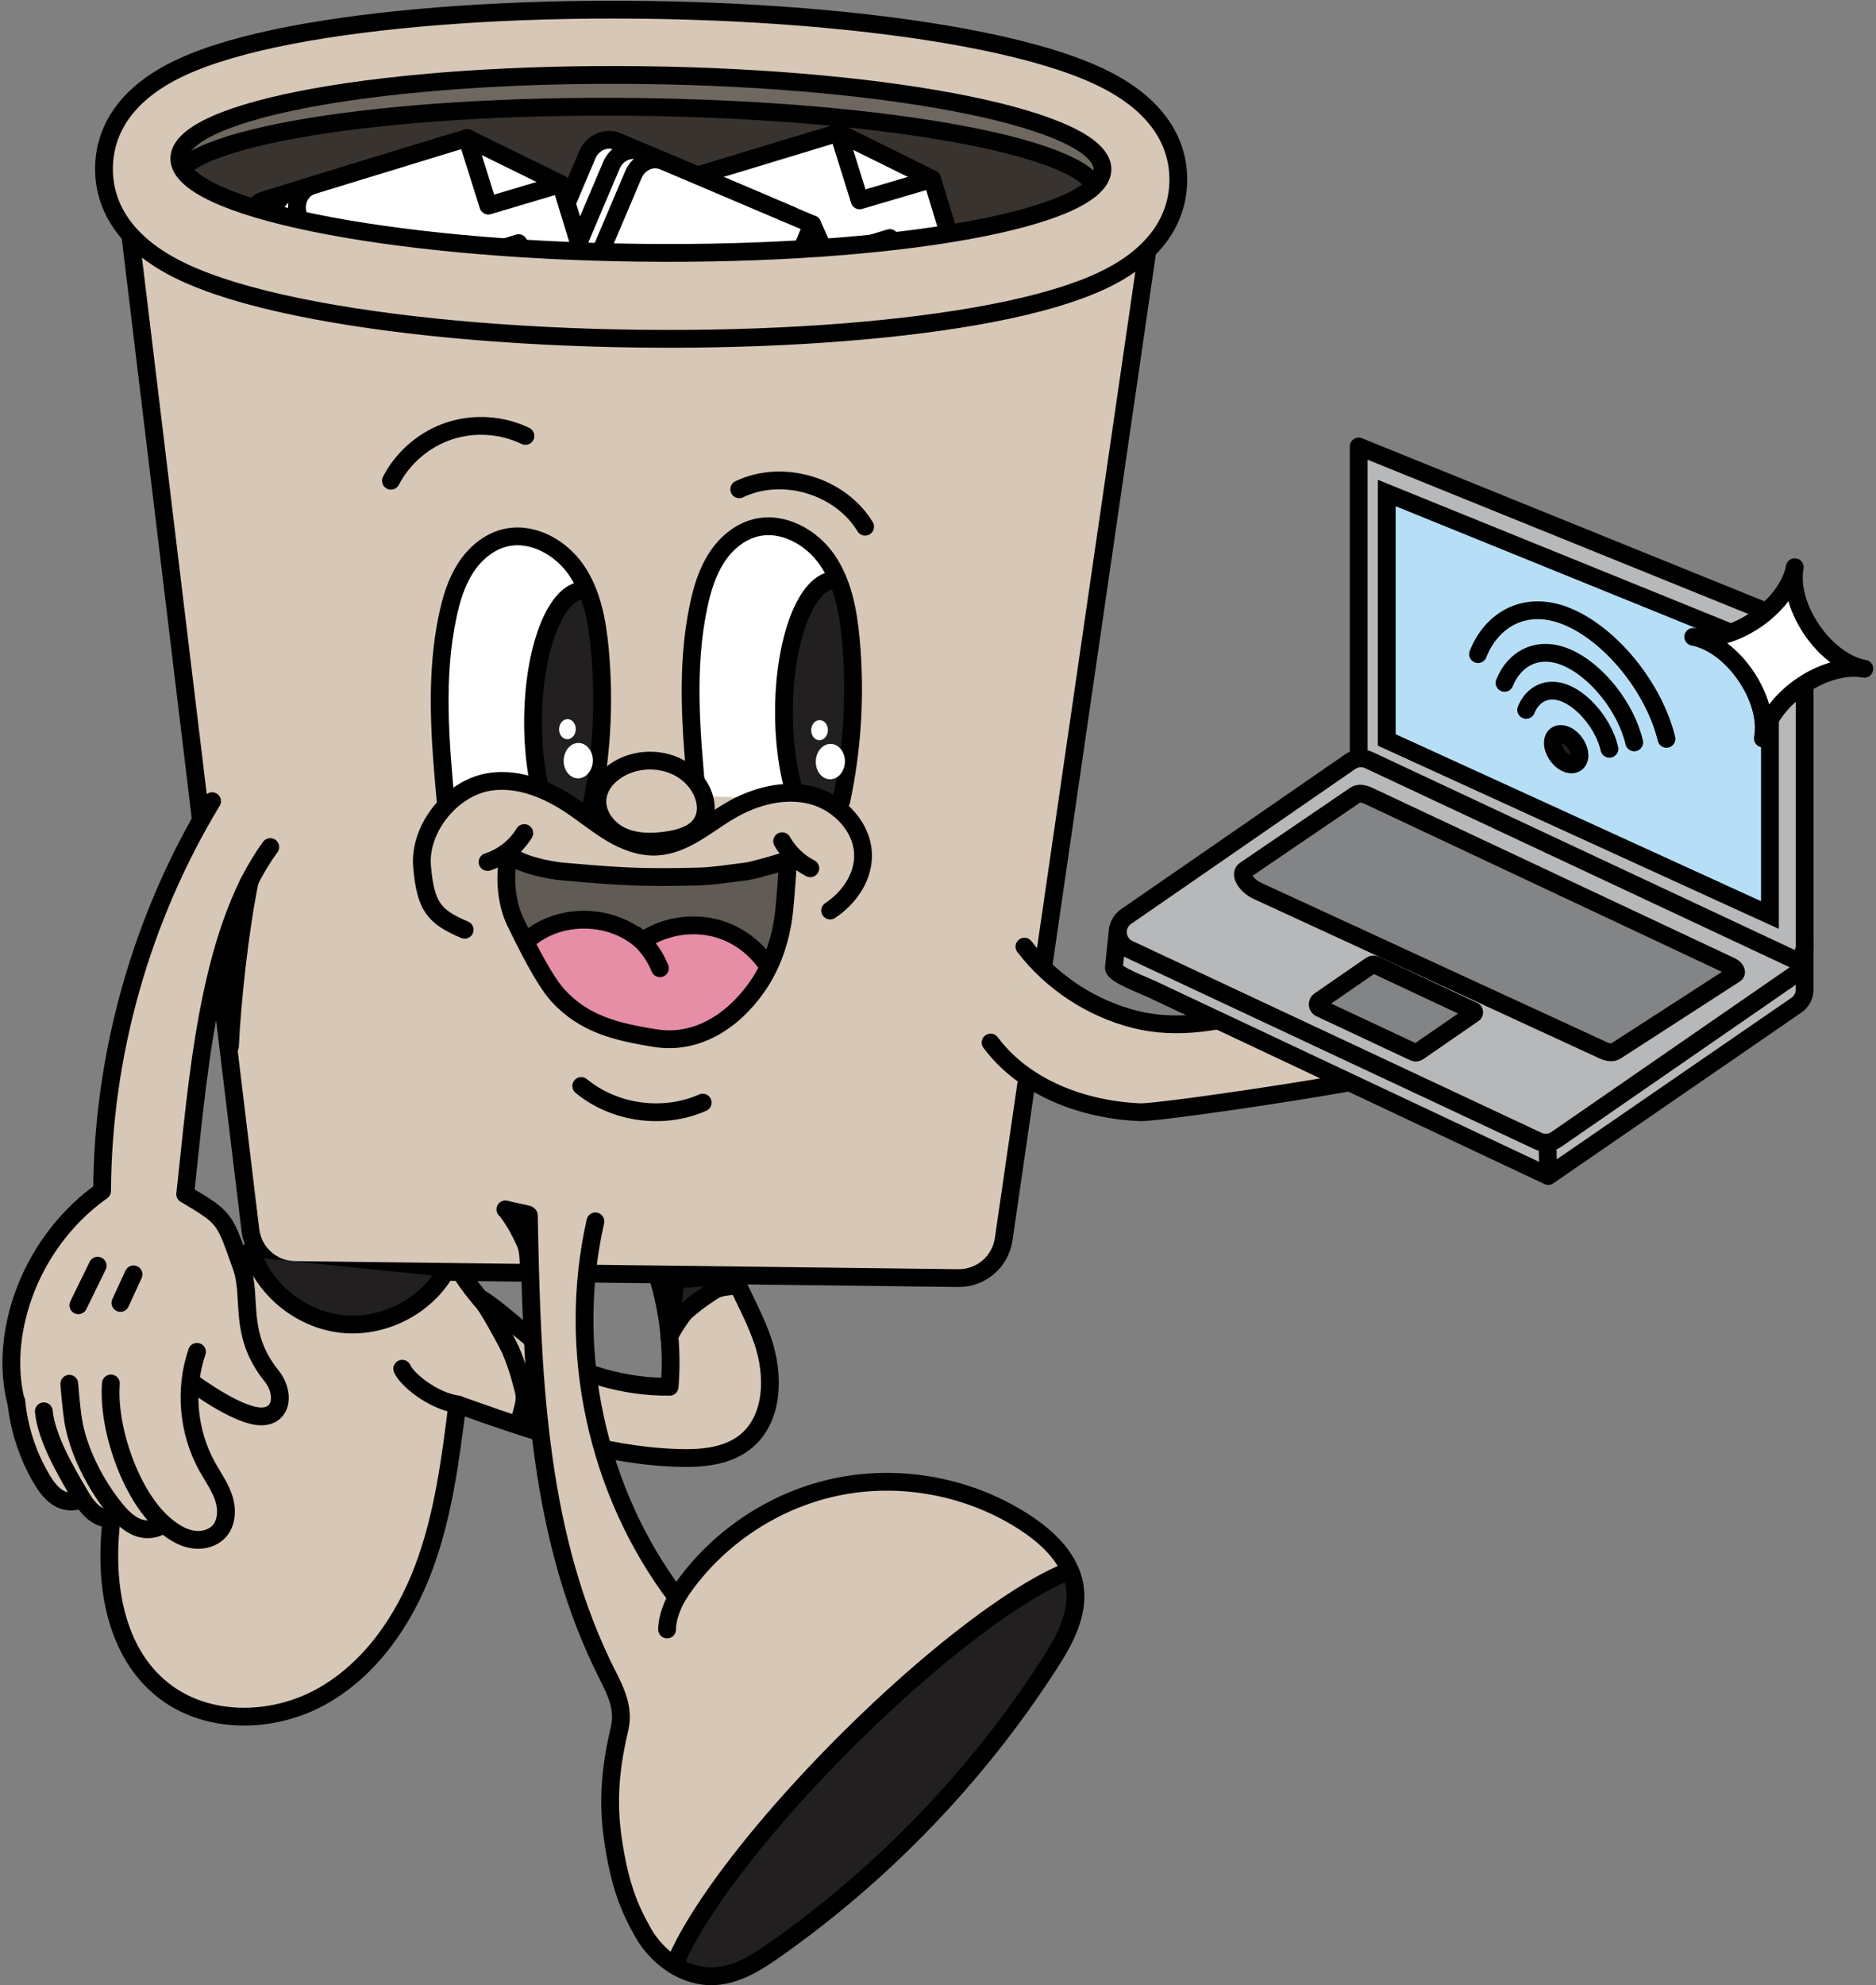 <svg width="416" height="440" viewBox="0 0 416 440" fill="none" xmlns="http://www.w3.org/2000/svg">
<rect x="0" y="0" width="416" height="440" fill="#808080" stroke="none"/>
<path d="M159.824 274.791C161.736 282.663 166.528 289.535 169.144 297.199C171.768 304.863 171.576 314.615 165.208 319.631C161.168 322.823 155.641 323.295 150.496 323.143C133.6 322.655 117.344 316.927 101.416 311.271C99.872 323.575 98.288 336.007 93.92 347.607C89.552 359.207 82.056 370.079 71.208 376.079C60.36 382.079 45.873 382.303 36.153 374.599C24.48 365.351 22.72 348.167 25.224 333.487C29.448 308.735 43.368 285.775 63.352 270.575C67.617 267.327 72.264 264.375 77.489 263.167C82.713 261.959 88.632 262.743 92.648 266.287C96.001 269.239 97.624 273.623 99.64 277.615C108.688 295.543 128.4 307.551 148.488 307.367C149.368 296.791 147.616 286.007 143.424 276.255" fill="#D6C7B7"/>
<path d="M159.824 274.791C161.736 282.663 166.528 289.535 169.144 297.199C171.768 304.863 171.576 314.615 165.208 319.631C161.168 322.823 155.64 323.295 150.496 323.143C133.6 322.655 117.344 316.927 101.416 311.271C99.872 323.575 98.288 336.007 93.92 347.607C89.552 359.207 82.056 370.079 71.208 376.079C60.36 382.079 45.873 382.303 36.153 374.599C24.48 365.351 22.72 348.167 25.224 333.487C29.448 308.735 43.368 285.775 63.352 270.575C67.617 267.327 72.264 264.375 77.489 263.167C82.713 261.959 88.632 262.743 92.648 266.287C96.001 269.239 97.624 273.623 99.64 277.615C108.688 295.543 128.4 307.551 148.488 307.367C149.368 296.791 147.616 286.007 143.424 276.255" stroke="black" stroke-width="3.944" stroke-linecap="round" stroke-linejoin="round"/>
<path d="M28.712 50.623L55.528 272.663C56.128 277.655 60.337 281.431 65.368 281.495L132.136 282.303L145.736 282.471L212.504 283.279C217.536 283.343 221.832 279.663 222.56 274.687L254.752 53.367" fill="#D6C7B7"/>
<path d="M28.712 50.623L55.528 272.663C56.128 277.655 60.337 281.431 65.368 281.495L132.136 282.303L145.736 282.471L212.504 283.279C217.536 283.343 221.832 279.663 222.56 274.687L254.752 53.367" stroke="black" stroke-width="3.944" stroke-linecap="round" stroke-linejoin="round"/>
<path d="M148.472 75.103C146.241 75.103 143.992 75.087 141.728 75.063C113.36 74.719 86.561 72.239 66.264 68.079C55.593 65.895 46.968 63.279 40.648 60.311C25.96 53.415 22.977 43.927 23.056 37.175C23.137 30.583 26.201 21.367 40.352 14.855C46.385 12.079 54.569 9.695 64.68 7.759C83.617 4.135 108.896 2.135 135.872 2.135C138.104 2.135 140.352 2.151 142.616 2.175C170.984 2.519 197.785 4.999 218.081 9.159C228.753 11.343 237.377 13.959 243.697 16.927C258.385 23.823 261.368 33.311 261.288 40.063C261.209 46.655 258.145 55.871 243.993 62.383C237.961 65.159 229.776 67.543 219.664 69.479C200.728 73.103 175.449 75.103 148.472 75.103Z" fill="#D6C7B7"/>
<path d="M148.472 75.103C146.24 75.103 143.992 75.087 141.728 75.063C113.36 74.719 86.561 72.239 66.264 68.079C55.593 65.895 46.968 63.279 40.648 60.311C25.96 53.415 22.977 43.927 23.056 37.175C23.137 30.583 26.201 21.367 40.352 14.855C46.385 12.079 54.569 9.695 64.68 7.759C83.617 4.135 108.896 2.135 135.872 2.135C138.104 2.135 140.352 2.151 142.616 2.175C170.984 2.519 197.785 4.999 218.081 9.159C228.753 11.343 237.377 13.959 243.697 16.927C258.385 23.823 261.369 33.311 261.289 40.063C261.209 46.655 258.145 55.871 243.993 62.383C237.961 65.159 229.776 67.543 219.664 69.479C200.728 73.103 175.449 75.103 148.472 75.103Z" stroke="black" stroke-width="3.944" stroke-linecap="round" stroke-linejoin="round"/>
<path d="M244.468 37.565C244.599 26.692 198.88 17.326 142.352 16.646C85.825 15.965 39.894 24.227 39.763 35.1C39.632 45.972 85.35 55.338 141.878 56.019C198.406 56.7 244.337 48.438 244.468 37.565Z" fill="#6E6860"/>
<mask id="mask0_136_84019" style="mask-type:luminance" maskUnits="userSpaceOnUse" x="39" y="16" width="206" height="41">
<path d="M244.468 37.565C244.599 26.692 198.88 17.326 142.352 16.646C85.825 15.965 39.894 24.227 39.763 35.099C39.632 45.972 85.35 55.338 141.878 56.019C198.406 56.7 244.337 48.437 244.468 37.565Z" fill="white"/>
</mask>
<g mask="url(#mask0_136_84019)">
<path d="M243.294 43.014C243.414 33.026 197.687 24.376 141.159 23.695C84.631 23.014 38.709 30.56 38.588 40.549C38.468 50.538 84.195 59.188 140.723 59.868C197.251 60.549 243.173 53.004 243.294 43.014Z" fill="#38332F"/>
<path d="M243.294 43.014C243.414 33.026 197.687 24.376 141.159 23.695C84.631 23.014 38.709 30.56 38.588 40.549C38.468 50.538 84.195 59.188 140.723 59.868C197.251 60.549 243.173 53.004 243.294 43.014Z" stroke="black" stroke-width="3.944" stroke-linecap="round" stroke-linejoin="round"/>
<path d="M196.057 42.903L175.281 32.647L179.961 48.063L196.057 42.895V42.903Z" fill="white" stroke="black" stroke-width="3.944" stroke-linecap="round" stroke-linejoin="round"/>
<path d="M162.417 113.751L208.161 99.871C210.777 99.079 212.209 96.143 211.353 93.327L196.049 42.911L179.961 47.647L175.281 32.655L140.969 43.071C138.353 43.863 136.921 46.799 137.777 49.615L156.129 110.087C156.985 112.911 159.801 114.551 162.417 113.759V113.751Z" fill="white" stroke="black" stroke-width="3.944" stroke-linecap="round" stroke-linejoin="round"/>
<path d="M186.665 55.991L155.657 65.399" stroke="black" stroke-width="3.944" stroke-linecap="round" stroke-linejoin="round"/>
<path d="M201.633 41.207L180.857 30.951L185.537 46.367L201.633 41.199V41.207Z" fill="white" stroke="black" stroke-width="3.944" stroke-linecap="round" stroke-linejoin="round"/>
<path d="M168.001 112.063L213.745 98.183C216.361 97.391 217.793 94.455 216.937 91.639L201.633 41.223L185.545 45.959L180.865 30.967L146.553 41.383C143.937 42.175 142.505 45.111 143.361 47.927L161.713 108.399C162.569 111.223 165.385 112.863 168.001 112.071V112.063Z" fill="white" stroke="black" stroke-width="3.944" stroke-linecap="round" stroke-linejoin="round"/>
<path d="M192.241 54.295L161.233 63.703" stroke="black" stroke-width="3.944" stroke-linecap="round" stroke-linejoin="round"/>
<path d="M206.705 39.671L185.929 29.415L190.609 44.831L206.705 39.663V39.671Z" fill="white" stroke="black" stroke-width="3.944" stroke-linecap="round" stroke-linejoin="round"/>
<path d="M173.073 110.519L218.817 96.639C221.433 95.847 222.865 92.911 222.009 90.095L206.705 39.679L190.617 44.415L185.937 29.423L151.625 39.839C149.009 40.631 147.577 43.567 148.433 46.383L166.785 106.855C167.641 109.679 170.457 111.319 173.073 110.527V110.519Z" fill="white" stroke="black" stroke-width="3.944" stroke-linecap="round" stroke-linejoin="round"/>
<path d="M197.313 52.759L166.305 62.167" stroke="black" stroke-width="3.944" stroke-linecap="round" stroke-linejoin="round"/>
<path d="M179.241 66.551L169.881 45.359L163.585 60.191L179.249 66.551H179.241Z" fill="white" stroke="black" stroke-width="3.944" stroke-linecap="round" stroke-linejoin="round"/>
<path d="M107.993 99.343L152.001 118.031C154.521 119.103 157.497 117.767 158.649 115.055L179.241 66.559L163.857 59.879L169.881 45.375L136.873 31.359C134.353 30.287 131.377 31.623 130.225 34.335L105.521 92.503C104.369 95.215 105.473 98.287 107.993 99.351V99.343Z" fill="white" stroke="black" stroke-width="3.944" stroke-linecap="round" stroke-linejoin="round"/>
<path d="M163.641 70.567L133.809 57.903" stroke="black" stroke-width="3.944" stroke-linecap="round" stroke-linejoin="round"/>
<path d="M184.601 68.831L175.241 47.639L168.945 62.471L184.609 68.831H184.601Z" fill="white" stroke="black" stroke-width="3.944" stroke-linecap="round" stroke-linejoin="round"/>
<path d="M113.361 101.615L157.369 120.303C159.889 121.375 162.865 120.039 164.017 117.327L184.609 68.831L169.225 62.151L175.249 47.647L142.241 33.631C139.721 32.559 136.745 33.895 135.593 36.607L110.889 94.775C109.737 97.487 110.841 100.559 113.361 101.623V101.615Z" fill="white" stroke="black" stroke-width="3.944" stroke-linecap="round" stroke-linejoin="round"/>
<path d="M189.481 70.903L180.121 49.711L173.825 64.543L189.489 70.903H189.481Z" fill="white" stroke="black" stroke-width="3.944" stroke-linecap="round" stroke-linejoin="round"/>
<path d="M118.233 103.687L162.241 122.375C164.761 123.447 167.737 122.111 168.889 119.399L189.481 70.903L174.097 64.223L180.121 49.719L147.113 35.703C144.593 34.631 141.617 35.967 140.465 38.679L115.761 96.847C114.609 99.559 115.713 102.631 118.233 103.695V103.687Z" fill="white" stroke="black" stroke-width="3.944" stroke-linecap="round" stroke-linejoin="round"/>
<path d="M113.713 44.039L92.913 33.839L97.633 49.247L113.713 44.039Z" fill="white" stroke="black" stroke-width="3.944" stroke-linecap="round" stroke-linejoin="round"/>
<path d="M80.257 114.975L125.969 100.975C128.585 100.175 130.009 97.239 129.145 94.423L113.713 44.047L97.633 48.831L92.913 33.855L58.625 44.359C56.009 45.159 54.585 48.095 55.449 50.911L73.961 111.335C74.825 114.151 77.649 115.791 80.265 114.991L80.257 114.975Z" fill="white" stroke="black" stroke-width="3.944" stroke-linecap="round" stroke-linejoin="round"/>
<path d="M104.353 57.151L73.369 66.639" stroke="black" stroke-width="3.944" stroke-linecap="round" stroke-linejoin="round"/>
<path d="M119.281 42.327L98.481 32.127L103.201 47.535L119.281 42.327Z" fill="white" stroke="black" stroke-width="3.944" stroke-linecap="round" stroke-linejoin="round"/>
<path d="M85.833 113.271L131.545 99.271C134.161 98.471 135.585 95.535 134.721 92.719L119.289 42.343L103.209 47.127L98.489 32.151L64.201 42.655C61.585 43.455 60.161 46.391 61.025 49.207L79.537 109.631C80.401 112.447 83.225 114.087 85.841 113.287L85.833 113.271Z" fill="white" stroke="black" stroke-width="3.944" stroke-linecap="round" stroke-linejoin="round"/>
<path d="M109.921 55.439L78.937 64.935" stroke="black" stroke-width="3.944" stroke-linecap="round" stroke-linejoin="round"/>
<path d="M124.353 40.775L103.553 30.575L108.273 45.983L124.353 40.775Z" fill="white" stroke="black" stroke-width="3.944" stroke-linecap="round" stroke-linejoin="round"/>
<path d="M90.904 111.719L136.617 97.719C139.233 96.919 140.657 93.983 139.793 91.167L124.361 40.791L108.281 45.575L103.561 30.599L69.273 41.103C66.657 41.903 65.233 44.839 66.097 47.655L84.609 108.079C85.472 110.895 88.296 112.535 90.912 111.735L90.904 111.719Z" fill="white" stroke="black" stroke-width="3.944" stroke-linecap="round" stroke-linejoin="round"/>
<path d="M114.993 53.887L84.008 63.383" stroke="black" stroke-width="3.944" stroke-linecap="round" stroke-linejoin="round"/>
</g>
<path d="M244.468 37.565C244.599 26.692 198.88 17.326 142.352 16.646C85.825 15.965 39.894 24.227 39.763 35.1C39.632 45.972 85.35 55.338 141.878 56.019C198.406 56.7 244.337 48.438 244.468 37.565Z" stroke="black" stroke-width="3.944" stroke-linecap="round" stroke-linejoin="round"/>
<path d="M106.336 287.663C110.616 290.055 118.936 298.215 123.216 300.607C122.096 303.783 121.064 306.999 120.128 310.247C119.608 312.047 117.632 314.583 115.152 315.071C116.784 309.527 116.536 309.687 115.424 305.599C114.848 303.495 114.128 301.383 113.248 299.287C112.8 298.223 107.544 288.351 106.336 287.671V287.663Z" fill="#D6C7B7" stroke="black" stroke-width="3.944" stroke-linecap="round" stroke-linejoin="round"/>
<path d="M56.304 278.687C59.512 286.679 67.385 292.599 75.953 293.463C84.52 294.327 93.416 290.103 98.153 282.911" fill="#221F20"/>
<path d="M56.304 278.687C59.512 286.679 67.385 292.599 75.953 293.463C84.52 294.327 93.416 290.103 98.153 282.911" stroke="black" stroke-width="3.944" stroke-linecap="round" stroke-linejoin="round"/>
<path d="M219.665 231.071C227.209 241.175 240.241 245.991 252.841 246.519C257.417 246.711 316.033 238.039 315.753 235.975C314.769 228.815 311.649 222.031 306.777 216.447C306.857 216.543 296.617 218.735 295.217 218.991C290.305 219.903 285.416 222.183 280.608 223.591C271.048 226.391 261.329 228.375 251.665 225.935C242.009 223.495 233.225 217.719 227.161 209.815" fill="#D6C7B7"/>
<path d="M219.665 231.071C227.209 241.175 240.241 245.991 252.841 246.519C257.417 246.711 316.033 238.039 315.753 235.975C314.769 228.815 311.649 222.031 306.777 216.447C306.857 216.543 296.617 218.735 295.217 218.991C290.305 219.903 285.416 222.183 280.608 223.591C271.048 226.391 261.329 228.375 251.665 225.935C242.009 223.495 233.225 217.719 227.161 209.815" stroke="black" stroke-width="3.944" stroke-linecap="round" stroke-linejoin="round"/>
<path d="M154.561 176.415C153.265 162.343 151.985 148.015 154.937 134.199C155.721 130.535 156.817 126.879 158.841 123.719C160.857 120.559 163.889 117.919 167.521 116.999C173.513 115.479 179.929 119.007 183.433 124.103C186.937 129.199 188.081 135.535 188.657 141.695C189.777 153.671 189.057 165.807 186.545 177.567" fill="white"/>
<mask id="mask1_136_84019" style="mask-type:luminance" maskUnits="userSpaceOnUse" x="153" y="116" width="37" height="62">
<path d="M154.561 176.415C153.265 162.343 151.985 148.015 154.937 134.199C155.721 130.535 156.817 126.879 158.841 123.719C160.857 120.559 163.889 117.919 167.521 116.999C173.513 115.479 179.929 119.007 183.433 124.103C186.937 129.199 188.081 135.535 188.657 141.695C189.777 153.671 189.057 165.807 186.545 177.567" fill="white"/>
</mask>
<g mask="url(#mask1_136_84019)">
<path d="M185.137 187.063C191.375 187.063 196.433 173.975 196.433 157.831C196.433 141.686 191.375 128.599 185.137 128.599C178.898 128.599 173.841 141.686 173.841 157.831C173.841 173.975 178.898 187.063 185.137 187.063Z" fill="#221F20" stroke="black" stroke-width="3.944" stroke-linecap="round" stroke-linejoin="round"/>
</g>
<path d="M154.561 176.415C153.265 162.343 151.985 148.015 154.937 134.199C155.721 130.535 156.817 126.879 158.841 123.719C160.857 120.559 163.889 117.919 167.521 116.999C173.513 115.479 179.929 119.007 183.433 124.103C186.937 129.199 188.081 135.535 188.657 141.695C189.777 153.671 189.057 165.807 186.545 177.567" stroke="black" stroke-width="3.944" stroke-linecap="round" stroke-linejoin="round"/>
<path d="M98.921 178.655C97.624 164.583 96.344 150.255 99.296 136.439C100.081 132.775 101.177 129.119 103.201 125.959C105.217 122.799 108.249 120.159 111.881 119.239C117.873 117.719 124.289 121.247 127.793 126.343C131.297 131.439 132.44 137.775 133.016 143.935C134.136 155.911 133.416 168.047 130.904 179.807" fill="white"/>
<mask id="mask2_136_84019" style="mask-type:luminance" maskUnits="userSpaceOnUse" x="97" y="118" width="37" height="62">
<path d="M98.921 178.655C97.624 164.583 96.344 150.255 99.296 136.439C100.081 132.775 101.177 129.119 103.201 125.959C105.217 122.799 108.249 120.159 111.881 119.239C117.873 117.719 124.289 121.247 127.793 126.343C131.297 131.439 132.44 137.775 133.016 143.935C134.136 155.911 133.416 168.047 130.904 179.807" fill="white"/>
</mask>
<g mask="url(#mask2_136_84019)">
<path d="M129.496 189.303C135.735 189.303 140.792 176.215 140.792 160.071C140.792 143.927 135.735 130.839 129.496 130.839C123.258 130.839 118.2 143.927 118.2 160.071C118.2 176.215 123.258 189.303 129.496 189.303Z" fill="#221F20" stroke="black" stroke-width="3.944" stroke-linecap="round" stroke-linejoin="round"/>
</g>
<path d="M98.921 178.655C97.624 164.583 96.344 150.255 99.296 136.439C100.081 132.775 101.177 129.119 103.201 125.959C105.217 122.799 108.249 120.159 111.881 119.239C117.873 117.719 124.289 121.247 127.793 126.343C131.297 131.439 132.44 137.775 133.016 143.935C134.136 155.911 133.416 168.047 130.904 179.807" stroke="black" stroke-width="3.944" stroke-linecap="round" stroke-linejoin="round"/>
<path d="M135.569 171.583C133.953 172.919 132.737 174.815 132.505 176.895C132.105 180.423 134.633 183.807 137.849 185.303C141.065 186.807 144.793 186.751 148.297 186.191C151.129 185.743 154.185 184.783 155.657 182.327C157.129 179.871 156.537 176.735 155.065 174.343C151.033 167.791 141.361 166.775 135.577 171.575L135.569 171.583Z" fill="#D6C7B7" stroke="black" stroke-width="3.944" stroke-linecap="round" stroke-linejoin="round"/>
<path d="M184.089 201.815C188.121 199.151 191.257 194.767 191.377 189.943C191.537 183.591 186.256 177.943 180.112 176.319C173.968 174.695 167.329 176.479 161.849 179.703C156.593 182.799 151.713 187.327 145.625 187.639C142.073 187.823 138.601 186.487 135.545 184.679C132.489 182.871 129.745 180.583 126.793 178.599C121.505 175.031 115.185 172.391 108.865 173.247C100.345 174.399 92.849 183.495 93.593 192.063C94.361 200.895 96.201 203.183 103.033 206.079" fill="#D6C7B7"/>
<path d="M184.089 201.815C188.121 199.151 191.257 194.767 191.377 189.943C191.537 183.591 186.256 177.943 180.112 176.319C173.968 174.695 167.329 176.479 161.849 179.703C156.593 182.799 151.713 187.327 145.625 187.639C142.073 187.823 138.601 186.487 135.545 184.679C132.489 182.871 129.745 180.583 126.793 178.599C121.505 175.031 115.185 172.391 108.865 173.247C100.345 174.399 92.849 183.495 93.593 192.063C94.361 200.895 96.201 203.183 103.033 206.079" stroke="black" stroke-width="3.944" stroke-linecap="round" stroke-linejoin="round"/>
<path d="M167.856 218.759C162.504 226.375 154.48 231.559 145.288 230.095C136.76 228.735 129.512 227.007 123.704 220.615C120.504 217.095 116.384 208.631 114.296 204.359C112.208 200.087 111.704 193.911 112.92 189.311C114.904 191.543 121.816 192.911 124.792 193.167C136.664 194.199 141.92 194.639 155.36 194.255C158.264 194.175 162.464 193.503 165.352 193.167C167.368 192.935 174.768 190.647 174.768 190.647C174.768 190.647 174.152 200.055 173.768 202.943C173.016 208.575 171.136 214.095 167.856 218.759Z" fill="#605B54"/>
<mask id="mask3_136_84019" style="mask-type:luminance" maskUnits="userSpaceOnUse" x="112" y="189" width="63" height="42">
<path d="M167.856 218.759C162.504 226.375 154.48 231.559 145.288 230.095C136.76 228.735 129.512 227.007 123.704 220.615C120.504 217.095 116.384 208.631 114.296 204.359C112.208 200.087 111.704 193.911 112.92 189.311C114.904 191.543 121.816 192.911 124.792 193.167C136.664 194.199 141.92 194.639 155.36 194.255C158.264 194.175 162.464 193.503 165.352 193.167C167.368 192.935 174.768 190.647 174.768 190.647C174.768 190.647 174.152 200.055 173.768 202.943C173.016 208.575 171.136 214.095 167.856 218.759Z" fill="white"/>
</mask>
<g mask="url(#mask3_136_84019)">
<path d="M172.536 218.847C170.664 212.975 165.888 208.103 160.056 206.119C154.224 204.135 147.472 205.079 142.4 208.591C135.736 202.591 124.704 202.231 117.664 207.783C113.816 210.815 113.104 216.911 115.2 221.343C117.296 225.775 121.544 228.799 125.92 231.023C132.336 234.287 139.4 236.239 146.568 236.951C152.768 237.567 159.312 237.191 164.76 234.151C170.208 231.111 174.432 224.783 172.536 218.847Z" fill="#E58EA5" stroke="black" stroke-width="3.944" stroke-linecap="round" stroke-linejoin="round"/>
</g>
<path d="M167.856 218.759C162.504 226.375 154.48 231.559 145.288 230.095C136.76 228.735 129.512 227.007 123.704 220.615C120.504 217.095 116.384 208.631 114.296 204.359C112.208 200.087 111.704 193.911 112.92 189.311C114.904 191.543 121.816 192.911 124.792 193.167C136.664 194.199 141.92 194.639 155.36 194.255C158.264 194.175 162.464 193.503 165.352 193.167C167.368 192.935 174.768 190.647 174.768 190.647C174.768 190.647 174.152 200.055 173.768 202.943C173.016 208.575 171.136 214.095 167.856 218.759Z" stroke="black" stroke-width="3.944" stroke-linecap="round" stroke-linejoin="round"/>
<path d="M187.359 168.913C187.433 166.749 186.047 164.945 184.263 164.884C182.479 164.823 180.973 166.528 180.899 168.692C180.825 170.855 182.211 172.659 183.995 172.72C185.779 172.781 187.285 171.076 187.359 168.913Z" fill="white"/>
<path d="M183.578 161.898C183.62 160.666 182.827 159.639 181.807 159.604C180.787 159.569 179.926 160.539 179.884 161.771C179.842 163.003 180.635 164.03 181.655 164.065C182.675 164.1 183.536 163.13 183.578 161.898Z" fill="white"/>
<path d="M131.455 168.705C131.529 166.541 130.143 164.737 128.359 164.676C126.575 164.615 125.069 166.32 124.995 168.484C124.921 170.647 126.307 172.451 128.091 172.512C129.875 172.573 131.381 170.868 131.455 168.705Z" fill="white"/>
<path d="M127.674 161.682C127.716 160.45 126.923 159.423 125.903 159.388C124.883 159.353 124.022 160.323 123.98 161.555C123.938 162.787 124.73 163.814 125.75 163.849C126.771 163.884 127.632 162.914 127.674 161.682Z" fill="white"/>
<path d="M128.889 240.703C136.249 246.775 147.105 248.263 155.825 244.383L128.889 240.703Z" fill="#D6C7B7"/>
<path d="M128.889 240.703C136.249 246.775 147.105 248.263 155.825 244.383" stroke="black" stroke-width="3.944" stroke-linecap="round" stroke-linejoin="round"/>
<path d="M116.257 184.639C114.425 187.655 111.481 189.983 108.113 191.055L116.257 184.639Z" fill="white"/>
<path d="M116.257 184.639C114.425 187.655 111.481 189.983 108.113 191.055" stroke="black" stroke-width="3.944" stroke-linecap="round" stroke-linejoin="round"/>
<path d="M173.44 186.455C174.872 189.007 177.072 191.119 179.68 192.447L173.44 186.455Z" fill="white"/>
<path d="M173.44 186.455C174.872 189.007 177.072 191.119 179.68 192.447" stroke="black" stroke-width="3.944" stroke-linecap="round" stroke-linejoin="round"/>
<path d="M191.84 116.743C186.32 107.639 173.512 103.839 163.92 108.447L191.84 116.743Z" fill="#D6C7B7"/>
<path d="M191.84 116.743C186.32 107.639 173.512 103.839 163.92 108.447" stroke="black" stroke-width="3.944" stroke-linecap="round" stroke-linejoin="round"/>
<path d="M116.512 96.623C111.296 94.095 105.08 93.695 99.585 95.527C94.088 97.359 89.353 101.407 86.689 106.551" fill="#D6C7B7"/>
<path d="M116.512 96.623C111.296 94.095 105.08 93.695 99.585 95.527C94.088 97.359 89.353 101.407 86.689 106.551" stroke="black" stroke-width="3.944" stroke-linecap="round" stroke-linejoin="round"/>
<path d="M59.928 187.751C45.809 206.999 43.745 240.951 41.065 264.671C50.072 270.031 49.672 269.863 53.52 280.639C56.032 287.663 52.633 295.535 60.209 304.943C63.16 308.615 62.713 313.863 58.001 313.935C53.289 314.007 44.624 307.991 40.856 305.159C43.472 313.263 39.816 310.927 42.425 319.031C42.961 320.687 43.489 322.519 42.801 324.111C42.113 325.727 40.304 326.647 38.544 326.775C36.785 326.903 35.057 326.367 33.385 325.815C28.209 324.095 29.409 332.519 24.345 330.503C19.377 328.527 14.281 326.463 10.377 322.799C3.617 316.455 1.681 306.303 2.817 297.103C4.449 283.959 11.825 271.623 22.64 263.967C22.793 233.687 31.345 203.471 47.032 177.575" fill="#D6C7B7"/>
<path d="M59.928 187.751C45.809 206.999 43.745 240.951 41.065 264.671C50.072 270.031 49.672 269.863 53.52 280.639C56.032 287.663 52.633 295.535 60.209 304.943C63.16 308.615 62.713 313.863 58.001 313.935C53.289 314.007 44.624 307.991 40.856 305.159C43.472 313.263 39.816 310.927 42.425 319.031C42.961 320.687 43.489 322.519 42.801 324.111C42.113 325.727 40.304 326.647 38.544 326.775C36.785 326.903 35.057 326.367 33.385 325.815C28.209 324.095 29.409 332.519 24.345 330.503C19.377 328.527 14.281 326.463 10.377 322.799C3.617 316.455 1.681 306.303 2.817 297.103C4.449 283.959 11.825 271.623 22.64 263.967C22.793 233.687 31.345 203.471 47.032 177.575" stroke="black" stroke-width="3.944" stroke-linecap="round" stroke-linejoin="round"/>
<path d="M3.616 310.575C4.192 316.607 6.113 322.503 9.185 327.727C10.241 329.519 11.512 331.311 13.377 332.247C15.241 333.183 17.825 332.983 19.041 331.287C19.832 330.183 19.896 328.687 19.569 327.367C19.248 326.047 18.584 324.839 18.024 323.599C16.672 320.615 15.576 309.975 15.368 306.703" fill="#D6C7B7"/>
<path d="M3.616 310.575C4.192 316.607 6.113 322.503 9.185 327.727C10.241 329.519 11.512 331.311 13.377 332.247C15.241 333.183 17.825 332.983 19.041 331.287C19.832 330.183 19.896 328.687 19.569 327.367C19.248 326.047 18.584 324.839 18.024 323.599C16.672 320.615 15.576 309.975 15.368 306.703" stroke="black" stroke-width="3.944" stroke-linecap="round" stroke-linejoin="round"/>
<path d="M9.72 312.807C10.296 318.839 14.72 326.295 17.8 331.519C18.857 333.311 20.128 335.103 21.992 336.039C23.857 336.975 26.441 336.775 27.657 335.079C28.448 333.975 28.512 332.479 28.184 331.159C27.864 329.839 27.201 328.631 26.64 327.391C25.288 324.407 24.48 321.167 24.273 317.895" fill="#D6C7B7"/>
<path d="M9.72 312.807C10.296 318.839 14.72 326.295 17.8 331.519C18.857 333.311 20.128 335.103 21.992 336.039C23.857 336.975 26.441 336.775 27.657 335.079C28.448 333.975 28.512 332.479 28.184 331.159C27.864 329.839 27.201 328.631 26.64 327.391C25.288 324.407 24.48 321.167 24.273 317.895" stroke="black" stroke-width="3.944" stroke-linecap="round" stroke-linejoin="round"/>
<path d="M16.185 314.607C17.241 321.319 20.985 328.759 25.337 334.191C26.832 336.063 28.569 337.887 30.84 338.647C33.112 339.407 36.017 338.751 37.12 336.631C37.84 335.247 37.665 333.535 37.081 332.087C36.497 330.639 35.553 329.367 34.712 328.055C32.681 324.879 31.241 321.335 30.465 317.647" fill="#D6C7B7"/>
<path d="M16.185 314.607C17.241 321.319 20.985 328.759 25.337 334.191C26.832 336.063 28.569 337.887 30.84 338.647C33.112 339.407 36.017 338.751 37.12 336.631C37.84 335.247 37.665 333.535 37.081 332.087C36.497 330.639 35.553 329.367 34.712 328.055C32.681 324.879 31.241 321.335 30.465 317.647" stroke="black" stroke-width="3.944" stroke-linecap="round" stroke-linejoin="round"/>
<path d="M24.593 306.639C23.825 316.375 28.889 331.263 36.233 337.711C37.961 339.223 39.913 340.575 42.145 341.095C44.377 341.615 46.944 341.159 48.52 339.487C50.337 337.567 50.432 334.535 49.608 332.023C48.784 329.511 47.2 327.335 45.92 325.023C41.681 317.367 40.849 307.903 43.681 299.623" fill="#D6C7B7"/>
<path d="M24.593 306.639C23.825 316.375 28.889 331.263 36.233 337.711C37.961 339.223 39.913 340.575 42.145 341.095C44.377 341.615 46.944 341.159 48.52 339.487C50.337 337.567 50.432 334.535 49.608 332.023C48.784 329.511 47.2 327.335 45.92 325.023C41.681 317.367 40.849 307.903 43.681 299.623" stroke="black" stroke-width="3.944" stroke-linecap="round" stroke-linejoin="round"/>
<path d="M29.608 282.463L26.697 288.783L29.608 282.463Z" fill="white"/>
<path d="M29.608 282.463L26.697 288.783" stroke="black" stroke-width="3.944" stroke-linecap="round" stroke-linejoin="round"/>
<path d="M21.657 280.527C20.225 283.455 18.801 286.375 17.369 289.303L21.657 280.527Z" fill="white"/>
<path d="M21.657 280.527C20.225 283.455 18.801 286.375 17.369 289.303" stroke="black" stroke-width="3.944" stroke-linecap="round" stroke-linejoin="round"/>
<path d="M148.425 296.399C148.889 292.831 149.345 287.143 149.809 283.567C152.641 283.423 155.473 283.207 158.297 282.911C159.865 282.751 162.481 283.359 163.665 284.903C158.825 285.375 159.033 285.495 156.225 287.415C154.777 288.399 153.377 289.495 152.033 290.679C151.353 291.279 148.553 295.391 148.425 296.399Z" fill="#221F20" stroke="black" stroke-width="3.944" stroke-linecap="round" stroke-linejoin="round"/>
<path d="M146.336 214.599C145.184 211.743 143.304 209.191 140.928 207.231L146.336 214.599Z" fill="#221F20"/>
<path d="M146.336 214.599C145.184 211.743 143.304 209.191 140.928 207.231" stroke="black" stroke-width="3.944" stroke-linecap="round" stroke-linejoin="round"/>
<path d="M50.992 231.911C51.104 227.135 48.368 216.823 49.392 212.151C49.64 211.007 50.168 209.943 50.688 208.895C52.056 206.119 52.976 199.655 55.416 195.135C53.136 206.079 51.424 222.351 50.992 231.911Z" fill="white" stroke="black" stroke-width="3.944" stroke-linecap="round" stroke-linejoin="round"/>
<path d="M247.889 205.879L246.993 214.559C247.137 216.007 253.761 218.463 255.073 219.087L343.321 260.655L398.361 222.783C399.489 222.007 400.161 220.727 400.161 219.359V209.607" fill="#B6B8BA"/>
<path d="M247.889 205.879L246.993 214.559C247.137 216.007 253.761 218.463 255.073 219.087L343.321 260.655L398.361 222.783C399.489 222.007 400.161 220.727 400.161 219.359V209.607" stroke="black" stroke-width="3.944" stroke-linecap="round" stroke-linejoin="round"/>
<path d="M303.889 176.791L394.449 213.463C397.185 214.567 400.169 212.559 400.169 209.607V141.815C400.169 140.119 399.145 138.599 397.569 137.959L301.289 98.967V172.935C301.289 174.631 302.313 176.151 303.889 176.791Z" fill="#B6B8BA" stroke="black" stroke-width="3.944" stroke-linecap="round" stroke-linejoin="round"/>
<path d="M341.001 252.871L250.281 210.351C247.377 208.991 247.041 204.991 249.681 203.167L299.409 168.815C300.625 167.975 302.201 167.847 303.537 168.471L398.409 212.935C399.473 213.439 399.601 214.903 398.625 215.575L345.129 252.527C343.913 253.367 342.337 253.495 341.001 252.871Z" fill="#B6B8BA" stroke="black" stroke-width="3.944" stroke-linecap="round" stroke-linejoin="round"/>
<path d="M343.168 253.887L343.304 260.327" stroke="black" stroke-width="3.944" stroke-linecap="round" stroke-linejoin="round"/>
<path d="M307.504 164.007V109.271L392.472 143.743V202.815L307.504 164.007Z" fill="#B6DFF7"/>
<path d="M309.48 112.199L390.504 145.071V199.743L309.48 162.735V112.199ZM305.536 106.343V165.271L394.448 205.879V142.415L305.536 106.343Z" fill="black"/>
<path d="M313.553 233.215L292.745 223.463C292.081 223.151 292.001 222.231 292.609 221.815L304.017 213.935C304.297 213.743 304.657 213.711 304.961 213.855L326.713 224.055C326.961 224.167 326.985 224.503 326.761 224.663L314.489 233.135C314.209 233.327 313.849 233.359 313.545 233.215H313.553Z" fill="#828486" stroke="black" stroke-width="3.944" stroke-linecap="round" stroke-linejoin="round"/>
<path d="M355.497 232.791L278.833 197.455C276.321 196.295 274.785 193.743 276.073 192.863L300.601 176.175C301.209 175.759 302.297 175.847 303.457 176.391L383.897 214.199C384.785 214.615 385.281 215.527 384.793 215.847L358.249 232.991C357.649 233.375 356.601 233.303 355.497 232.791Z" fill="#828486" stroke="black" stroke-width="3.944" stroke-linecap="round" stroke-linejoin="round"/>
<path d="M369.537 163.759C366.801 152.455 357.217 140.599 347.425 136.607C338.257 132.871 330.793 137.295 327.745 144.983" stroke="black" stroke-width="3.944" stroke-linecap="round" stroke-linejoin="round"/>
<path d="M362.385 164.543C360.585 156.839 354.129 148.623 347.401 145.727C341.009 142.983 335.769 145.983 333.633 151.351" stroke="black" stroke-width="3.944" stroke-linecap="round" stroke-linejoin="round"/>
<path d="M356.889 165.975C355.777 161.063 351.697 155.743 347.385 153.807C343.241 151.943 339.817 153.839 338.425 157.335" stroke="black" stroke-width="3.944" stroke-linecap="round" stroke-linejoin="round"/>
<path d="M350.241 167.463C350.265 165.759 348.953 163.751 347.321 162.983C345.689 162.215 344.369 162.959 344.345 164.631C344.313 166.311 345.601 168.311 347.225 169.103C348.849 169.895 350.225 169.167 350.249 167.463H350.241Z" fill="#221F20" stroke="black" stroke-width="3.944" stroke-linecap="round" stroke-linejoin="round"/>
<path d="M375.473 141.151C384.225 142.783 392.537 154.903 390.905 163.663C392.537 154.911 404.657 146.599 413.417 148.231C404.665 146.599 396.353 134.479 397.985 125.719C396.353 134.471 384.233 142.783 375.473 141.151Z" fill="white"/>
<path d="M375.473 141.151C384.225 142.783 392.537 154.903 390.905 163.663C392.537 154.911 404.657 146.599 413.417 148.231C404.665 146.599 396.353 134.479 397.985 125.719C396.353 134.471 384.233 142.783 375.473 141.151Z" stroke="black" stroke-width="3.944" stroke-linecap="round" stroke-linejoin="round"/>
<path d="M132.032 270.711C125.552 299.319 132.32 330.647 150.032 354.023C157.96 341.623 171.008 332.607 185.416 329.583C199.816 326.551 215.392 329.551 227.648 337.703C232.672 341.047 237.416 345.703 238.328 351.671C239.264 357.791 235.992 363.703 232.632 368.895C216.704 393.551 196.008 415.103 172.024 432.015C167.92 434.911 163.448 437.759 158.432 438.015C151.944 438.343 145.84 434.039 142.624 428.391C139.416 422.743 137.608 417.959 136.184 409.431C134.776 401.015 134.944 393.439 137.368 383.239C138.648 377.847 135.848 373.703 133.464 368.703C118.896 338.191 117.944 303.191 117.272 269.383" fill="#D6C7B7"/>
<mask id="mask4_136_84019" style="mask-type:luminance" maskUnits="userSpaceOnUse" x="117" y="269" width="122" height="170">
<path d="M132.032 270.711C125.552 299.319 132.32 330.647 150.032 354.023C157.96 341.623 171.008 332.607 185.416 329.583C199.816 326.551 215.392 329.551 227.648 337.703C232.672 341.047 237.416 345.703 238.328 351.671C239.264 357.791 235.992 363.703 232.632 368.895C216.704 393.551 196.008 415.103 172.024 432.015C167.92 434.911 163.448 437.759 158.432 438.015C151.944 438.343 145.84 434.039 142.624 428.391C139.416 422.743 137.608 417.959 136.184 409.431C134.776 401.015 134.944 393.439 137.368 383.239C138.648 377.847 135.848 373.703 133.464 368.703C118.896 338.191 117.944 303.191 117.272 269.383" fill="white"/>
</mask>
<g mask="url(#mask4_136_84019)">
<path d="M207.807 406.506C234.557 379.756 251.685 353.515 246.065 347.895C240.444 342.274 214.203 359.403 187.454 386.152C160.705 412.902 143.576 439.142 149.197 444.763C154.817 450.383 181.058 433.255 207.807 406.506Z" fill="#221F20" stroke="black" stroke-width="3.944" stroke-linecap="round" stroke-linejoin="round"/>
</g>
<path d="M132.032 270.711C125.552 299.319 132.32 330.647 150.032 354.023C157.96 341.623 171.008 332.607 185.416 329.583C199.816 326.551 215.392 329.551 227.648 337.703C232.672 341.047 237.416 345.703 238.328 351.671C239.264 357.791 235.992 363.703 232.632 368.895C216.704 393.551 196.008 415.103 172.024 432.015C167.92 434.911 163.448 437.759 158.432 438.015C151.944 438.343 145.84 434.039 142.624 428.391C139.416 422.743 137.608 417.959 136.184 409.431C134.776 401.015 134.944 393.439 137.368 383.239C138.648 377.847 135.848 373.703 133.464 368.703C118.896 338.191 117.944 303.191 117.272 269.383" stroke="black" stroke-width="3.944" stroke-linecap="round" stroke-linejoin="round"/>
<path d="M112.072 268.047C113.448 268.423 115.656 268.807 117.032 269.183C117.064 271.383 117.12 273.575 117.2 275.767C117.248 276.983 117.28 278.759 117.256 280.591C117.12 276.839 116.976 276.407 115.816 274.039C114.864 272.087 115.472 273.519 115.024 272.471C114.8 271.943 112.456 268.159 112.064 268.055L112.072 268.047Z" fill="#221F20" stroke="black" stroke-width="3.944" stroke-linecap="round" stroke-linejoin="round"/>
<path d="M101.601 311.311C95.793 310.479 90.105 305.615 89.193 303.375L101.601 311.311Z" fill="#D6C7B7"/>
<path d="M101.601 311.311C95.793 310.479 90.105 305.615 89.193 303.375" stroke="black" stroke-width="3.944" stroke-linecap="round" stroke-linejoin="round"/>
<path d="M150.712 352.991C149.064 355.511 147.92 358.751 147.92 361.167L150.712 352.991Z" fill="#D6C7B7"/>
<path d="M150.712 352.991C149.064 355.511 147.92 358.751 147.92 361.167" stroke="black" stroke-width="3.944" stroke-linecap="round" stroke-linejoin="round"/>
</svg>
